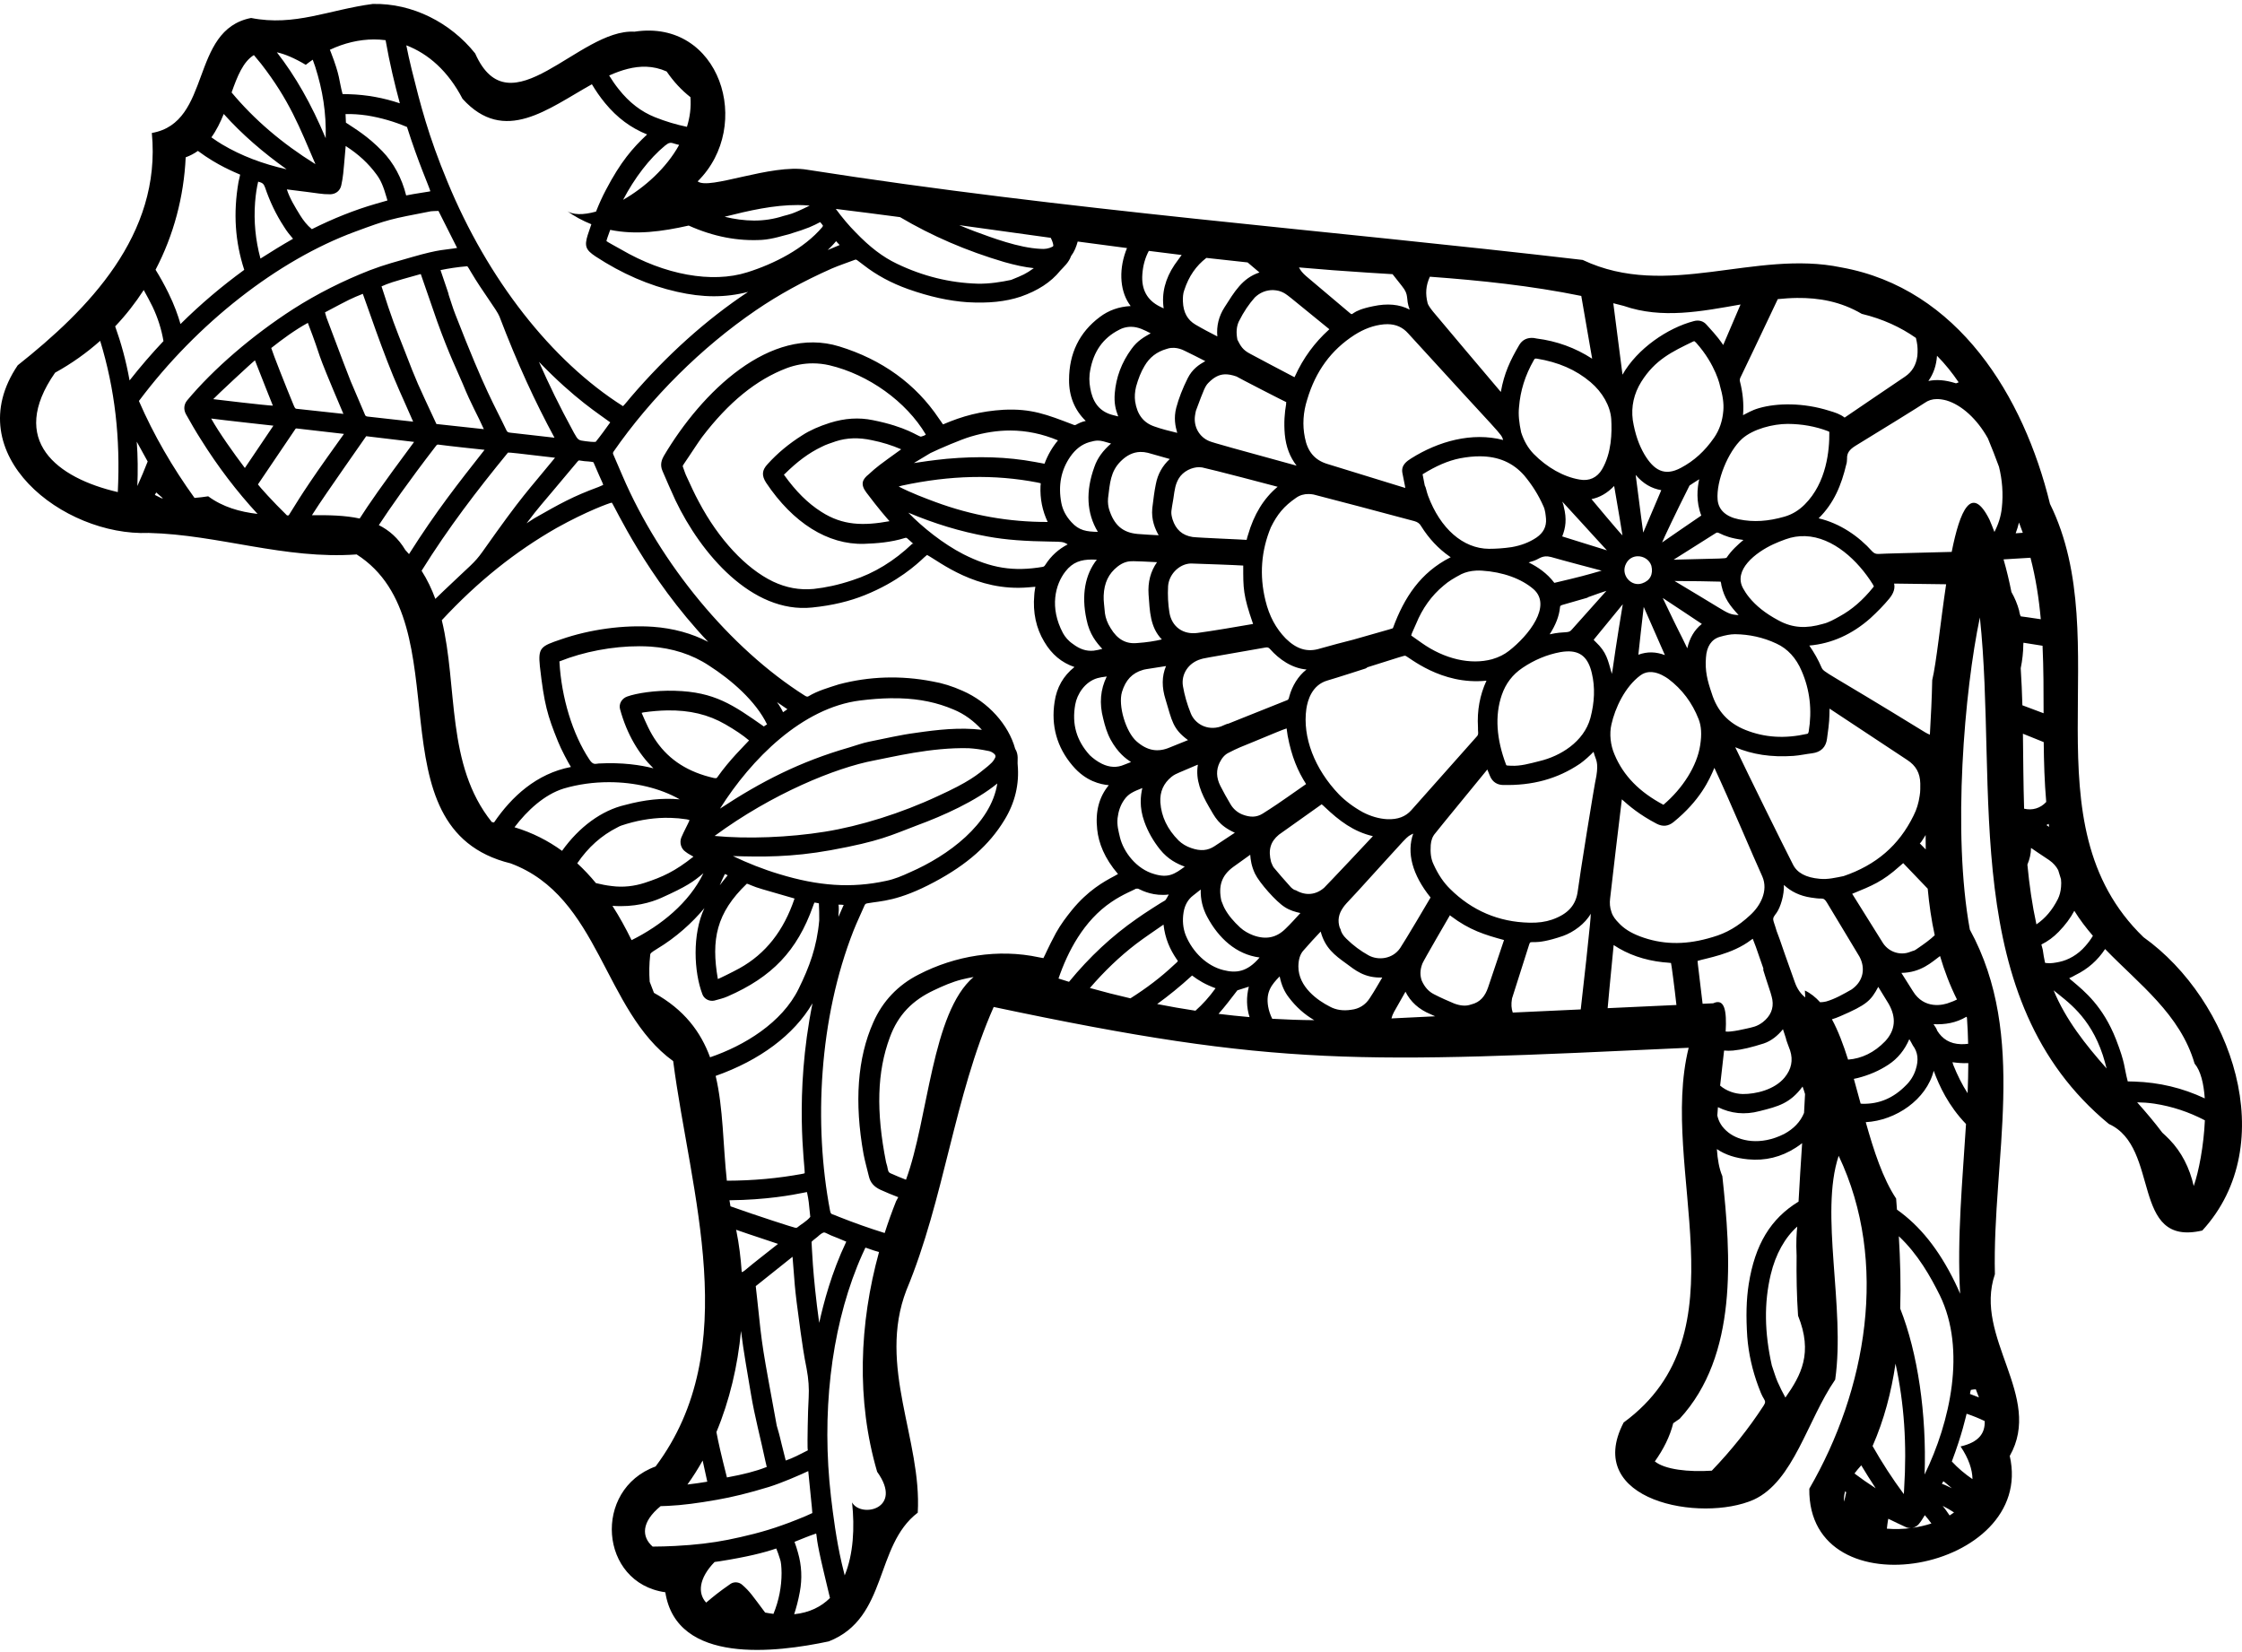 <svg width="384" height="283" viewBox="0 0 384 283" fill="none" xmlns="http://www.w3.org/2000/svg">
<path d="M63.844 0.677C56.379 1.655 50.476 4.56 43.008 3.078C32.442 5.141 36.358 20.991 26.006 22.773C27.683 40.245 15.076 53.017 3.036 62.56C-7.293 77.836 10.875 91.876 25.459 91.273C37.42 91.562 48.76 95.852 61.086 94.954C79.521 106.731 63.081 141.899 87.462 147.868C102.74 153.558 103.334 173.07 115.301 181.735C118.217 204.306 127.444 230.909 112.288 251.156C101.469 255.088 102.637 271.116 113.953 272.7C115.893 285.154 132.955 283.027 141.951 281.112C152.111 277.123 149.767 264.712 157.188 259.069C157.913 246.609 150.247 233.957 155.244 220.97C161.774 205.307 163.384 187.863 170.195 172.461C219.143 182.826 232.741 182.062 289.227 179.446C284.064 200.245 299.09 228.241 278.092 243.625C271.073 257.095 291.396 260.819 300.377 256.84C307.223 253.683 309.548 243.214 314.324 236.284C316.096 223.889 311.612 207.87 314.92 197.951C323.591 216.202 319.657 238.133 309.89 254.967C309.62 276.445 348.738 269.102 344.221 249.355C350.014 239.158 337.982 229.072 341.677 218.228C341.208 198.554 347.388 177.534 337.384 159.205C334.356 142.651 336.475 118.19 339.103 105.749C342.252 134.943 335.341 171.171 361.192 192.494C370.101 196.515 364.822 213.625 377.202 210.745C390.798 195.932 382.216 171.269 367.125 160.505C346.865 140.935 362.698 109.791 351.111 86.291C346.617 67.881 335.367 49.379 315.359 45.796C300.572 42.711 285.543 51.362 271.076 44.519C226.418 39.303 182.856 36.052 138.248 29.068C132.082 28.008 121.408 32.614 119.492 31.06C129.152 21.516 123.282 3.181 108.673 5.426C99.172 4.878 87.326 22.561 81.386 9.153C77.18 3.88 70.642 0.52 63.844 0.677ZM64.04 6.755C64.711 6.753 65.378 6.799 66.042 6.882C66.741 10.856 67.616 14.484 68.484 17.694C65.713 16.763 62.818 16.225 59.813 16.136C59.452 16.12 59.034 16.12 58.672 16.107C57.999 13.559 58.305 13.174 56.669 8.938C56.614 8.796 56.556 8.666 56.499 8.528C58.944 7.372 61.508 6.762 64.04 6.755ZM69.591 7.763C73.355 9.196 76.761 12.185 79.222 16.923C86.4 24.832 93.864 18.613 101.377 14.431C102.031 15.531 102.772 16.611 103.629 17.653C105.734 20.205 108.073 21.916 110.836 23.028C108.347 25.352 106.289 27.733 103.789 32.504C103.173 33.661 102.623 34.877 102.086 36.234C99.909 36.849 98.053 36.844 96.978 36.048C98.4 37.065 99.836 37.829 101.284 38.404C101.077 38.996 100.87 39.598 100.657 40.257C100.071 42.154 100.316 42.798 102.009 43.92C106.49 46.861 111.189 48.907 115.966 49.975C120.365 50.974 124.187 51.007 128.126 49.992C120.969 54.732 114.153 60.864 107.999 68.057C107.999 68.057 106.987 69.302 106.705 69.562C94.467 61.82 83.539 47.862 76.642 31.136C73.347 23.205 72.008 17.929 70.502 11.867C70.124 10.341 69.844 9.036 69.591 7.763ZM47.419 8.957C48.779 9.254 50.404 9.935 52.371 11.1C52.763 10.791 53.162 10.503 53.565 10.226C53.713 10.614 53.856 11.014 53.991 11.434C55.273 15.475 55.894 19.289 55.784 23.671C53.308 17.789 50.625 13.079 47.419 8.957ZM43.482 9.434C43.895 9.925 44.303 10.403 44.73 10.941C49.563 17.178 51.295 21.744 54.004 28.055L54.021 28.111C48.261 24.529 43.532 20.465 39.668 15.835C40.651 13.057 41.638 10.57 43.482 9.434ZM110.713 11.428C111.868 11.47 113.022 11.725 114.175 12.239C115.358 13.963 116.707 15.428 118.257 16.641C118.392 18.392 118.163 20.094 117.655 21.722C115.833 21.346 114.001 20.8 112.191 20.077C109.767 19.106 107.766 17.537 105.992 15.306C105.387 14.552 104.835 13.758 104.331 12.931C106.459 11.977 108.587 11.35 110.713 11.428ZM38.321 19.518C41.501 23.066 45.108 26.151 49.092 28.993C45.016 28.08 41.339 26.695 38.031 24.727C37.384 24.337 36.781 23.934 36.207 23.521C37.076 22.318 37.747 20.941 38.321 19.518ZM59.182 19.536C60.307 19.511 61.518 19.578 62.887 19.779C65.263 20.168 67.538 20.825 69.711 21.75C71.665 27.921 73.426 31.765 73.711 32.756C73.381 32.851 72.797 32.898 72.176 33.017C71.209 33.176 70.353 33.305 69.566 33.471C68.837 30.523 67.424 27.89 65.478 25.888C62.94 23.281 60.87 22.089 59.248 21.006C59.215 20.479 59.198 20.008 59.182 19.536ZM114.844 24.46C115.13 24.44 115.342 24.586 116.321 24.819C114.119 28.807 110.394 32.124 106.721 34.226C108.674 30.492 111.226 27.149 113.892 24.95C114.19 24.745 114.377 24.571 114.597 24.508C114.693 24.48 114.772 24.465 114.844 24.46ZM59.208 25.009C61.397 26.405 63.107 28 64.479 29.869C65.252 30.898 65.678 31.968 66.233 33.894C66.28 34.059 66.327 34.223 66.359 34.333C65.809 34.491 65.149 34.681 64.433 34.887C60.746 35.948 57.059 37.425 53.412 39.249C52.553 38.542 51.97 37.758 51.425 36.902C50.526 35.433 49.644 34.019 49.13 32.438C55.55 33.213 54.786 33.254 56.58 33.274C57.524 33.24 58.254 32.673 58.456 31.721C58.776 30.14 58.754 30.265 59.208 25.009ZM33.898 25.846C37.315 28.387 40.182 29.471 41.135 29.912C41.049 30.235 40.978 30.612 40.845 31.187C39.935 36.514 40.258 41.365 41.832 46.216C38.038 48.976 34.393 52.051 30.915 55.495C30.487 54.009 29.855 52.223 28.852 50.188C28.146 48.748 27.409 47.428 26.644 46.198C29.743 40.279 31.494 33.682 31.805 26.942C32.587 26.663 33.275 26.286 33.898 25.846ZM44.219 31.11C44.99 31.305 45.162 31.494 45.391 32.083C46.198 34.473 47.264 36.729 48.644 38.834C49.102 39.597 49.654 40.272 50.19 40.892C48.297 41.973 46.474 43.094 44.612 44.285C43.764 41.132 43.443 37.947 43.689 34.659C43.804 33.195 43.977 32.132 44.219 31.11ZM136.68 35.114C137.336 35.117 137.991 35.154 138.646 35.208L138.656 35.226C135.473 36.797 135.151 36.71 134.215 36.979C130.799 38.1 127.479 37.934 124.104 37.122C128.3 36.063 132.508 35.099 136.68 35.114ZM143.152 35.78C146.821 36.231 150.488 36.699 154.153 37.187C159.639 40.426 165.532 42.968 172.001 44.879C173.882 45.41 175.534 45.77 177.068 45.925C175.686 46.918 175.207 47.116 173.179 47.938C171.606 48.271 169.506 48.635 167.406 48.584C162.718 48.443 158.106 47.328 153.61 45.165C151.194 44.013 148.98 42.325 146.514 39.757C145.391 38.629 144.261 37.283 143.152 35.78ZM75.092 36.111C76.198 38.296 78.14 42.147 78.29 42.461C76.135 42.842 75.529 42.6 70.576 44.025C68.21 44.706 65.828 45.332 63.359 46.28C58.753 48.082 54.329 50.308 50.251 52.911C43.212 57.439 36.576 63.161 32.055 68.573C31.482 69.274 31.428 70.124 31.831 70.902C32.691 72.442 33.519 73.872 34.387 75.231C37.305 79.906 40.563 84.179 44.112 88.017C41.066 87.66 38.166 86.841 35.66 85C34.92 85.119 34.134 85.21 33.318 85.277C29.532 80.036 26.299 74.444 23.82 68.738C23.803 68.683 23.786 68.627 23.841 68.611C33.744 55.394 47.552 44.57 60.805 39.685C66.567 37.55 66.803 37.543 73.801 36.185C74.147 36.145 74.564 36.144 75.036 36.127L75.092 36.111ZM140.478 38.038C140.564 38.132 140.928 38.565 140.96 38.675C140.92 38.746 140.881 38.816 140.841 38.887C137.733 42.582 132.586 45.194 127.995 46.633C121.934 48.556 113.821 47.076 106.372 42.724C105.451 42.215 104.033 41.432 103.876 41.298C103.868 41.117 104.178 40.319 104.514 39.367C108.919 40.276 113.419 39.653 117.956 38.632C122.228 40.549 126.38 41.321 130.509 41.084C132.381 40.963 134.386 40.267 135.062 40.132C138.568 39.064 139.181 38.709 140.478 38.038ZM164.294 38.56C169.518 39.282 174.741 40.01 179.965 40.731C180.2 41.185 180.352 41.607 180.404 41.986C180.436 42.096 180.358 42.237 180.193 42.285C179.619 42.569 178.998 42.688 178.203 42.619C174.459 42.445 169.91 40.714 166.911 39.611C166.029 39.278 165.157 38.923 164.294 38.56ZM143.205 41.305C143.378 41.493 143.567 41.737 143.812 41.964C143.222 42.193 142.594 42.493 142.004 42.722C141.47 42.936 141.87 42.88 143.205 41.305ZM184.585 41.367C187.398 41.75 190.213 42.117 193.028 42.484C191.635 45.858 191.732 49.517 193.346 51.971C193.448 52.119 193.551 52.269 193.653 52.418C191.655 52.516 189.872 53.149 188.356 54.301C184.876 56.911 183.111 60.517 183.104 65.047C183.079 67.855 184.065 70.253 185.964 72.09C185.233 72.241 184.825 72.476 184.511 72.626C184.157 72.846 184.102 72.863 183.693 72.683C179.34 71.016 176.648 69.944 171.889 70.18C167.965 70.415 164.867 71.246 161.526 72.683C161.353 72.495 161.1 72.033 160.824 71.695C156.849 65.748 151.06 61.573 143.741 59.329C131.912 55.7 120.181 67.12 113.688 78.104C113.374 78.671 112.975 79.56 113.472 80.668C114.183 82.311 114.909 84.009 115.691 85.691C120.042 94.808 128.784 105.104 139.086 104.047C142.618 103.687 145.511 102.973 148.129 101.922C153.788 99.639 156.992 96.691 158.35 95.406C158.539 95.233 158.689 95.131 158.783 95.044C160.893 96.165 167.219 101.377 176.169 100.59C176.57 100.535 176.93 100.548 177.332 100.493C177.277 100.926 177.168 101.375 177.146 101.918C176.876 104.915 177.472 107.604 178.845 109.891C180.131 112.083 181.847 113.496 184.027 114.239C182.134 115.737 180.981 117.736 180.624 120.223C180.002 124.275 181.009 127.978 183.705 131.135C185.967 133.821 188.5 134.344 189.908 134.475C188.229 136.508 187.581 139.018 187.925 142.077C188.173 144.389 189.152 146.967 191.486 149.692C191.282 149.81 191.077 149.929 190.818 150.064C189.113 150.971 186.33 152.487 183.56 155.905C182.681 156.993 181.684 158.292 180.861 159.78C179.466 162.386 179.059 163.456 178.706 164.094C178.58 164.072 178.579 164.072 177.95 163.954C170.962 162.449 163.571 163.681 157.347 166.902C153.811 168.694 151.157 171.484 149.574 175.097C146.856 181.182 146.303 188.788 147.908 197.682C148.162 198.979 148.526 200.246 148.82 201.473C149.065 202.534 149.689 203.248 150.791 203.765C151.802 204.228 152.823 204.647 153.852 205.038C153.729 205.269 153.609 205.509 153.479 205.726C152.766 207.514 152.114 209.332 151.523 211.173C148.893 210.355 146.292 209.435 143.729 208.418C143.249 208.199 142.856 208.074 142.588 207.972C142.391 207.91 142.249 207.83 142.162 207.319C139.351 192.576 140.269 174.436 146.188 159.386C146.775 157.906 147.45 156.521 148.093 155.026C148.171 154.884 148.248 154.741 148.594 154.702C150.859 154.289 153.809 154.393 160.056 151.047C165.635 148.072 169.438 144.714 172.026 140.454C173.853 137.485 174.602 134.29 174.305 130.979C174.225 130.287 174.521 129.248 173.874 128.242C172.742 124.099 169.243 120.22 164.881 118.317C163.102 117.517 161.402 116.993 159.711 116.705C154.281 115.645 148.854 115.836 143.705 117.198L143.651 117.213C141.795 117.806 140.034 118.312 138.509 119.228C138.36 119.33 138.196 119.378 137.825 119.127C125.076 111.056 113.117 96.62 106.624 81.505C106.079 80.232 105.549 79.014 105.004 77.741C104.988 77.686 104.957 77.575 105.075 77.363C111.477 68.132 120.137 59.504 129.502 53.115C133.288 50.536 137.499 48.192 142.467 45.989C143.74 45.444 145.101 44.994 146.445 44.487C146.72 44.408 146.681 44.477 147.894 45.38C150.123 47.123 152.658 48.48 155.515 49.505C159.23 50.82 162.535 51.538 165.697 51.76C169.332 51.966 172.227 51.67 174.837 50.8C177.706 49.796 179.977 48.367 181.601 46.351C182.19 45.705 183.054 44.98 183.445 43.854C184.019 43.094 184.344 42.253 184.585 41.367ZM196.765 42.969C198.639 43.207 200.513 43.444 202.388 43.67C201.985 44.2 201.605 44.767 201.161 45.369C199.577 47.731 198.927 50.243 199.309 52.814C199.113 52.752 198.955 52.618 198.688 52.517C196.467 51.427 195.458 49.572 195.658 46.953C195.765 45.462 196.14 44.136 196.765 42.969ZM206.623 44.17C208.975 44.441 211.329 44.699 213.684 44.944C214.361 45.518 215.038 46.091 215.715 46.665C212.775 47.63 211.426 49.983 209.74 52.614C208.751 54.149 208.337 55.817 208.498 57.618C207.309 57.007 205.979 56.318 204.758 55.597C203.396 54.797 202.67 53.516 202.603 51.628C202.578 50.92 202.626 50.251 202.829 49.716C203.615 47.296 204.878 45.508 206.623 44.17ZM80.026 45.597C80.097 45.637 80.42 46.139 80.673 46.602C82.653 49.965 85.098 53.075 85.541 54.199C88.678 62.413 91.655 68.827 94.97 74.965C93.978 74.833 88.998 74.298 87.393 74.104C86.96 74.05 86.874 73.956 86.74 73.697C84.624 69.24 83.236 67.316 77.997 53.867C77.57 52.798 77.221 51.588 76.849 50.503C76.809 50.157 76.754 50.173 75.449 46.259C76.857 45.973 78.28 45.742 80.026 45.597ZM222.486 45.801C226.383 46.145 230.286 46.444 234.194 46.688C235.634 46.776 237.073 46.866 238.512 46.958C239.061 47.649 239.542 48.272 240.087 48.949C241.466 50.638 240.674 50.984 241.441 53.028C239.685 52.103 237.608 51.927 235.194 52.443C231.082 53.268 231.893 54.225 231.176 53.597C229.286 51.996 223.7 47.286 223.7 47.286C223.136 46.792 222.734 46.326 222.486 45.801ZM72.068 46.933C72.1 47.043 74.235 53.221 74.883 55.061C76.947 60.783 78.336 63.542 79.276 65.774C80.706 69.296 81.843 71.173 82.87 73.499C80.163 73.205 77.457 72.912 74.75 72.618C71.307 65.206 71.584 65.961 69.26 59.955C67.719 56.049 67.159 54.721 65.348 49.045C66.621 48.5 66.824 48.382 72.068 46.933ZM244.904 47.392C253.599 48.032 262.258 48.931 270.834 50.684C271.659 55.428 272.698 61.436 272.698 61.436C269.839 59.577 266.643 58.409 263.182 57.975C263.056 57.953 262.93 57.93 262.678 57.883C261.577 57.783 260.745 58.2 260.22 59.067C258.659 61.721 257.624 63.925 257.055 67.128C256.172 66.13 245.483 53.414 245.483 53.414C244.932 52.739 244.609 52.236 244.529 51.961L244.513 51.906C244.111 50.315 244.206 48.907 244.904 47.392ZM24.616 49.673C25.168 50.65 25.674 51.612 26.126 52.522C27.026 54.408 27.651 56.373 28 58.418C25.991 60.545 24.069 62.767 22.193 65.154C21.597 61.803 20.729 58.687 19.726 55.895C21.559 53.965 23.189 51.879 24.616 49.673ZM218.072 49.681C218.921 49.734 219.261 49.874 219.67 50.054C220.434 50.43 220.291 50.352 227.688 56.388C227.632 56.404 227.649 56.459 227.594 56.475C225.183 58.658 223.206 61.312 221.789 64.461C221.75 64.532 221.749 64.532 221.709 64.603C221.229 64.383 214.119 60.59 214.119 60.59C212.859 59.939 212.489 59.271 211.937 58.179C211.699 56.936 211.775 55.962 212.175 55.072C213.045 53.332 213.931 52.062 214.92 50.944C215.807 50.093 216.876 49.667 218.072 49.681ZM62.141 50.324C62.536 51.283 65.69 60.803 68.376 66.823C68.826 67.766 69.435 69.261 70.762 72.216C69.102 72.038 65.655 71.659 63.004 71.349C62.697 71.317 62.556 71.238 62.461 70.909C59.23 63.198 61.466 69.11 55.917 54.38C55.917 54.38 55.68 53.553 55.664 53.498C60.057 51.162 60.113 51.146 62.141 50.324ZM307.767 51.028C311.561 50.987 315.28 51.644 318.875 53.753C322.508 54.63 325.55 56.052 328.151 57.876C328.202 58.099 328.254 58.322 328.297 58.55C328.464 59.337 328.465 60.17 328.396 60.965C328.186 62.515 327.505 63.664 326.311 64.484C326.012 64.689 316.034 71.432 315.939 71.519C315.167 70.906 314.255 70.633 313.342 70.359C308.817 68.92 304.317 69.023 301.29 69.894C299.969 70.274 299.169 70.803 298.54 71.103C298.694 69.151 298.501 67.241 298.017 65.354C297.954 65.134 297.947 64.898 298.182 64.473C298.39 64.097 302.238 55.977 304.491 51.228C305.587 51.12 306.681 51.039 307.767 51.028ZM276.319 51.932C276.913 52.082 277.506 52.229 278.099 52.388C284.687 54.675 291.444 53.317 298.113 52.151C296.934 54.908 295.676 57.844 295.144 59.09C294.734 58.493 294.291 57.785 292.297 55.618C291.761 54.997 290.974 54.748 290.093 55.001C285.659 56.158 280.42 59.69 277.895 64.17C277.622 62.112 277.003 57.267 276.319 51.932ZM52.726 55.297C55.572 62.702 53.304 57.931 58.818 70.884C56.364 70.636 53.153 70.249 50.699 70.002C50.628 69.963 50.502 69.939 50.273 69.349C49.119 66.583 46.71 60.484 46.457 59.603C48.35 58.105 50.463 56.544 52.726 55.297ZM237.676 55.521C239.116 55.538 240.255 56.057 241.179 57.095C257.557 75.086 257.037 74.104 257.457 75.354C252.113 73.971 246.373 75.562 241.682 78.52C241.031 78.946 239.915 79.625 240.201 81.033C240.272 81.489 240.683 83.336 240.692 83.572C239.779 83.298 230.367 80.406 227.29 79.444C225.196 78.795 223.952 77.365 223.491 74.936C223.054 72.797 223.199 70.609 223.887 68.444C225.341 63.557 227.994 59.935 232.017 57.348C233.58 56.362 235.239 55.706 237.04 55.545C237.258 55.527 237.471 55.519 237.676 55.521ZM193.745 55.97C194.955 55.98 195.98 56.512 197.084 57.088C196.008 57.696 194.82 58.335 193.8 59.761C192.089 62.1 191.151 64.635 190.928 67.381C190.805 69.025 191.051 70.086 191.525 71.32C191.328 71.257 191.076 71.209 190.754 71.124C188.708 70.64 187.454 69.391 186.892 67.229C186.646 66.168 186.504 65.256 186.627 64.029C187.093 60.677 188.551 58.292 191.152 56.769C191.615 56.517 192.024 56.279 192.464 56.153C192.918 56.022 193.342 55.967 193.745 55.97ZM17.157 58.373C19.688 66.652 20.636 75.004 20.177 84.278C9.794 81.873 1.306 75.475 9.44 63.825C12.272 62.266 14.843 60.43 17.157 58.373ZM290.187 58.43C290.187 58.43 290.328 58.508 290.501 58.697C293.914 62.482 294.644 66.264 294.565 65.989C295.072 67.75 295.272 69.064 295.164 70.346C295.017 72.116 294.501 73.635 293.575 74.974C291.975 77.282 290.13 78.944 287.906 80.12C285.069 81.651 283.249 80.506 281.64 77.811C280.693 76.177 280.045 74.337 279.655 71.946C279.351 69.65 279.844 67.424 281.107 65.392C283.476 61.612 286.359 60.247 290.021 58.478C290.131 58.446 290.187 58.43 290.187 58.43ZM201.12 59.575C201.691 59.605 202.297 59.769 202.886 60.069C204.13 60.664 205.319 61.276 206.437 61.848C205.361 62.456 204.206 63.205 203.414 64.803C202.544 66.543 201.893 68.22 201.464 69.833C201.011 71.572 201.297 72.98 201.63 74.135C200.284 73.808 198.938 73.479 197.742 73.048C195.829 72.407 194.765 70.986 194.423 68.761C194.312 67.959 194.366 67.109 194.584 66.211C194.967 64.85 195.413 63.708 196.017 62.7C196.895 61.196 198.113 60.25 199.819 59.759L199.873 59.743C200.089 59.666 200.321 59.614 200.562 59.588C200.743 59.569 200.93 59.565 201.12 59.575ZM331.763 60.93C333.138 62.319 334.362 63.842 335.468 65.471C335.46 65.475 335.427 65.494 335.42 65.498C335.106 65.647 334.996 65.68 334.854 65.601C333.154 65.077 331.691 64.962 330.284 65.248C331.167 64.012 331.65 62.579 331.763 60.93ZM263.032 61.409C263.083 61.408 263.144 61.412 263.221 61.42C266.911 62.027 269.902 63.313 272.423 65.448C274.471 67.183 275.804 69.539 275.966 71.757C276.103 74.101 276.032 77.578 274.393 80.374C273.554 81.807 272.186 82.437 270.55 82.133C267.796 81.674 264.946 80.052 262.668 77.727C261.731 76.746 261.035 75.575 260.537 74.05C260.188 72.422 260.028 71.038 260.175 69.685C260.398 66.939 261.196 64.326 262.701 61.689C262.819 61.476 262.88 61.413 263.032 61.409ZM43.668 61.717C44.766 64.499 46.569 69.105 46.735 69.474C45.901 69.475 36.773 68.408 36.522 68.361C36.922 67.888 43.22 62.024 43.668 61.717ZM92.304 61.967C98.506 68.405 102.695 70.955 104.522 72.336C103.714 73.462 102.906 74.588 102.027 75.675C101.5 75.707 100.887 75.646 100.328 75.568C99.03 75.405 99.029 75.404 98.303 74.124C95.644 69.228 94.144 66.085 92.304 61.967ZM139.229 62.231C140.151 62.232 141.092 62.337 142.048 62.554C148.761 64.138 155.219 68.774 158.572 74.423C158.384 74.597 158.109 74.676 157.724 74.787C157.165 74.709 155.274 73.109 149.522 71.963C147.114 71.464 144.714 71.618 142.144 72.417C140.289 73.01 138.702 73.705 137.397 74.556C135.127 75.984 133.155 77.624 131.483 79.476C130.478 80.539 130.44 81.445 131.205 82.655C135.811 89.553 141.781 93.317 147.987 93.141C150.111 93.067 152.565 92.896 154.971 92.144C155.356 92.034 155.261 92.12 156.451 93.149C156.254 93.088 156.216 93.157 156.216 93.157C153.177 96.057 149.734 98.179 146.024 99.366C143.524 100.204 141.385 100.64 139.364 100.864C136.926 101.089 134.659 100.668 132.384 99.594C127.747 97.353 123.098 92.374 119.704 85.962C118.946 84.571 118.283 83.094 117.651 81.727C117.383 81.208 117.208 80.602 116.947 79.903C116.9 79.738 116.915 79.793 117.998 78.171C118.752 77.061 119.489 75.894 120.258 74.839C124.802 68.884 129.531 65.022 134.797 63.03C136.212 62.512 137.694 62.229 139.229 62.231ZM209.746 64.113C210.35 64.085 211.012 64.21 211.782 64.48C211.94 64.613 220.191 68.854 220.317 68.877C220.279 68.948 220.254 69.073 220.286 69.183C220.02 70.749 219.883 72.338 220.052 74.376C220.268 76.578 220.94 78.291 222.075 79.752C212.112 77.017 207.65 75.798 207.099 75.54C205.406 74.835 204.427 73.091 204.668 71.234C204.7 70.927 204.784 70.604 204.831 70.353C206.24 66.551 206.421 66.142 206.97 65.567C207.893 64.631 208.74 64.159 209.746 64.113ZM331.754 68.346C332.245 68.345 332.784 68.423 333.389 68.585C335.964 69.353 338.616 71.736 340.479 75.081C341.145 76.679 341.776 78.302 342.379 79.946C342.923 82.139 343.138 84.523 342.861 87.013C342.708 88.439 342.288 89.763 341.596 91.105C341.326 90.393 341.041 89.683 340.739 88.975C337.664 82.861 335.697 87.398 334.276 94.521C327.777 94.694 322.532 94.808 321.763 94.871C321.291 94.887 321.023 94.785 320.692 94.463C318.32 91.809 315.131 89.628 311.487 88.77C314.133 86.161 315.387 83.059 316.222 79.541C316.325 79.274 316.338 78.913 316.354 78.551C316.32 77.608 316.744 77.008 317.804 76.346C321.356 74.192 329.449 69.182 329.638 69.009C330.256 68.57 330.937 68.347 331.754 68.346ZM36.166 71.68C37.842 71.913 46.827 72.903 46.827 72.903C46.325 73.644 41.939 80.15 41.939 80.15C40.015 77.605 37.516 74.092 36.166 71.68ZM306.18 72.599C308.626 72.612 310.948 73.016 313.16 73.869C313.302 73.947 313.302 73.947 313.318 74.002C313.355 77.03 312.885 82.646 309.084 86.421C308.064 87.43 306.948 88.108 305.627 88.488C302.876 89.28 300.367 89.466 297.833 88.944C295.622 88.507 294.33 87.33 294.185 85.584C293.92 82.383 295.978 77.32 298.389 75.137C300.29 73.458 303.679 72.604 306.18 72.599ZM50.776 73.376C53.427 73.686 58.479 74.259 58.912 74.313C58.7 74.612 56.91 77.094 56.024 78.362C51.341 84.963 50.166 87.189 49.445 88.271C49.348 88.271 49.253 88.275 49.156 88.275C46.744 85.93 44.395 83.306 44.179 82.961C44.273 82.874 50.438 73.653 50.532 73.566C50.65 73.354 50.721 73.391 50.776 73.376ZM173.041 73.732C175.84 73.738 178.539 74.311 181.205 75.421C180.232 76.595 179.47 77.886 178.899 79.421C178.466 79.367 178.199 79.265 177.262 79.117C172.478 78.229 167.554 78.096 162.151 78.578C159.603 78.834 157.833 79.106 156.52 79.305C157.431 78.744 158.399 78.168 159.365 77.593C160.882 76.858 164.646 75.239 166.297 74.764C168.626 74.068 170.864 73.728 173.041 73.732ZM62.719 74.708L70.925 75.685C65.135 83.494 63.269 86.217 61.604 88.806C59.09 88.256 56.297 88.211 53.425 88.237C54.998 85.765 56.84 83.171 58.922 80.15C61.66 76.204 62.68 74.778 62.719 74.708ZM146.089 75.073C147.115 75.039 148.202 75.143 149.379 75.4C151.086 75.743 152.786 76.268 154.352 76.949C150.503 79.725 150.205 79.93 148.792 81.231C147.724 82.074 147.309 82.91 148.372 84.331C150.587 87.268 151.731 88.548 152.354 89.263C147.88 90.073 144.347 90.016 140.693 87.671C138.291 86.157 136.259 84.06 134.374 81.444C134.287 81.35 134.271 81.296 134.271 81.296C134.31 81.225 134.366 81.209 134.46 81.122C136.501 79.105 138.503 77.576 140.759 76.51C141.482 76.124 142.309 75.885 143.173 75.576C144.101 75.279 145.064 75.107 146.089 75.073ZM188.004 75.459C188.651 75.449 189.201 75.645 190.298 75.963C188.963 77.121 187.966 78.422 187.45 79.941C185.915 84.136 186.104 87.896 188.037 91.094C186.117 91.05 184.819 90.886 183.502 89.418C182.549 88.381 181.996 87.289 181.774 86.102C181.226 83.161 181.716 80.517 183.316 78.209C184.203 76.941 185.272 76.097 186.593 75.718C187.191 75.545 187.615 75.465 188.004 75.459ZM23.423 75.645C24.047 76.777 24.686 77.963 25.293 79.04C24.745 80.449 24.143 81.872 23.524 83.242C23.629 80.709 23.609 78.154 23.423 75.645ZM75.11 76.148C76.786 76.381 82.073 76.945 82.993 77.038C78.473 82.794 74.748 87.487 70.053 94.898C69.846 94.664 69.645 94.427 69.425 94.199C68.214 92.169 66.666 90.827 64.885 89.936C66.871 86.921 69.874 82.603 74.647 76.402C74.859 76.102 74.929 76.141 75.11 76.148ZM195.3 77.403C195.714 77.392 196.145 77.439 196.594 77.548C197.829 77.908 199.12 78.253 200.355 78.612C199.13 79.739 198.291 81.172 197.964 82.934C197.714 84.138 197.553 85.436 197.359 87.041C197.166 89.063 197.845 90.596 198.452 91.672C197.186 91.62 196.028 91.535 194.872 91.451C192.307 91.235 190.803 89.94 189.956 87.204C189.845 86.819 189.711 86.143 189.78 85.349C190.106 82.752 190.189 80.761 191.948 79.004C192.955 77.999 194.055 77.437 195.3 77.403ZM87.051 77.513C87.318 77.492 88.583 77.62 95.062 78.393C90.172 84.388 89.717 84.46 82.648 94.478C81.204 96.502 80.67 96.716 75.951 101.231C75.493 101.691 75.029 102.133 74.564 102.568C73.949 100.895 73.183 99.283 72.209 97.749C76.802 90.376 81.685 84.019 86.959 77.566C86.982 77.544 86.959 77.521 87.051 77.513ZM253.48 78.15C256.648 78.163 259.126 79.239 261.047 81.411C262.411 83.045 263.498 84.758 264.359 86.715C264.675 87.399 264.731 88.216 264.795 88.853C264.884 90.198 264.351 91.247 263.157 92.067C261.908 92.903 260.509 93.424 258.92 93.702C257.607 93.901 256.263 93.991 255.013 93.993C250.592 93.954 246.691 90.546 244.589 84.895C244.296 84.085 244.233 83.448 244.028 83.15C244.028 83.15 243.742 81.742 243.654 81.23C245.98 79.787 247.992 78.911 250.075 78.49C251.29 78.26 252.424 78.145 253.48 78.15ZM99.239 78.854C99.28 78.856 99.325 78.865 99.374 78.88C99.878 78.974 100.364 79.013 100.726 79.028C101.646 79.121 101.647 79.121 101.695 79.286C103.331 83.106 103.157 82.501 103.315 83.051C103.111 83.17 102.725 83.28 102.52 83.398C98.103 85.027 95.95 86.241 91.495 88.775C91.44 88.79 90.245 89.611 90.19 89.626C92.74 86.271 91.361 88.097 98.894 79.079C99.024 78.908 99.117 78.847 99.239 78.854ZM205.398 80.012C205.572 80.014 205.739 80.027 205.896 80.056C207.478 80.376 218.307 83.22 218.827 83.368C216.423 85.371 214.767 88.111 213.751 91.621C213.689 91.818 213.564 92.212 213.518 92.463C213.085 92.409 205.249 92.1 204.258 91.968C202.511 91.696 201.392 90.707 200.831 88.962C200.466 87.696 200.617 87.593 200.959 85.469C201.215 83.667 201.316 82.984 201.865 81.992C202.634 80.676 204.18 80.003 205.398 80.012ZM280.151 81.337C281.413 82.822 282.846 83.661 284.538 83.949C283.512 86.389 282.47 88.775 281.444 91.215C281.444 91.215 280.941 87.605 280.151 81.337ZM166.446 81.701C170.294 81.614 174.018 81.928 177.677 82.633C177.928 82.68 178.127 82.743 178.253 82.765C178.269 82.82 178.213 83.253 178.213 83.253C178.123 85.425 178.527 87.453 179.443 89.395C172.773 89.407 166.494 88.293 160.229 85.984C158.426 85.31 156.16 84.473 153.924 83.329L154.474 83.171C158.625 82.275 162.597 81.787 166.446 81.701ZM291.032 82.081C290.697 83.607 290.457 85.881 291.389 88.294C289.15 89.832 286.857 91.385 284.673 92.908C284.876 92.372 286.984 87.893 289.375 83.153C289.375 83.153 290.624 82.317 291.032 82.081ZM276.467 83.232C277.024 86.409 277.85 91.356 277.89 91.702C277.228 91.058 272.584 85.482 272.584 85.482C273.992 85.196 275.274 84.469 276.467 83.232ZM26.757 84.341C26.757 84.341 27.434 84.93 27.904 85.344C27.823 85.337 27.744 85.334 27.663 85.331C27.282 85.136 26.899 84.94 26.522 84.763C26.6 84.622 26.679 84.481 26.757 84.341ZM224.159 84.609C224.427 84.613 224.704 84.641 224.987 84.694C225.365 84.764 239.618 88.53 242.27 89.257C242.789 89.405 243.158 89.656 243.411 90.12C244.736 92.241 246.368 93.978 248.306 95.327C248.376 95.366 248.446 95.405 248.462 95.46C248.407 95.476 248.353 95.491 248.353 95.491C243.316 98.073 240.53 102.271 238.589 107.537C238.511 107.679 238.99 107.48 232.056 109.474C232.002 109.49 231.946 109.507 231.836 109.538C229.949 110.022 228.007 110.52 226.081 111.075C223.896 111.763 222.054 111.16 220.226 109.362C218.54 107.643 217.394 105.529 216.744 102.856C215.675 98.516 216.013 94.308 217.665 90.317C218.755 88.097 219.901 86.694 221.991 85.258C222.621 84.808 223.354 84.596 224.159 84.609ZM267.583 85.908C268.434 86.795 273.511 92.425 275.229 94.255C274.835 94.129 267.64 91.909 267.57 91.87C268.157 90.39 268.383 88.895 267.836 86.788C267.811 86.497 267.662 86.183 267.583 85.908ZM104.784 86.084C105.335 86.759 110.69 98.745 121.298 109.935C118.495 108.477 115.323 107.603 111.854 107.349C106.866 106.997 101.015 107.785 96.087 109.501C92.667 110.663 92.132 110.878 92.468 114.117C93.212 120.637 93.751 122.507 95.591 127.043C96.05 128.222 97.359 130.705 97.785 131.357C91.879 132.492 87.616 136.454 84.615 140.858C84.486 140.836 84.362 140.81 84.232 140.787C76.348 130.981 78.442 117.624 75.67 106.22C81.848 99.562 88.301 94.43 95.359 90.404C100.444 87.571 104.382 86.139 104.784 86.084ZM155.568 87.801C160.039 89.673 164.423 91.034 169.136 91.883C172.284 92.467 175.627 92.697 180.174 92.76C181.731 92.788 182.077 92.747 182.872 93.235C181.316 94.04 180.037 95.183 179.049 96.718C178.892 97.002 178.726 97.05 178.616 97.082C173.56 97.94 169.744 97.309 165.005 94.919C161.509 93.124 158.019 90.314 155.568 87.801ZM345.805 89.492C346.021 90.078 346.236 90.669 346.458 91.248C346.051 91.277 345.644 91.307 345.237 91.335C345.472 90.713 345.652 90.099 345.805 89.492ZM294.141 91.205C294.254 91.211 294.392 91.275 294.667 91.404C295.36 91.741 296.446 92.204 298.609 92.475C297.651 93.287 296.559 94.255 295.728 95.508C295.359 95.674 295.707 95.634 286.653 95.855C287.305 95.429 288.978 94.411 293.763 91.367C293.939 91.256 294.028 91.202 294.141 91.205ZM309.19 91.824C313.991 91.991 318.237 96.025 320.75 100.047C320.884 100.306 320.915 100.417 320.97 100.401C320.97 100.401 320.932 100.472 320.799 100.629C319.041 102.803 317.179 104.412 315.12 105.54C314.248 106.03 313.171 106.638 312.275 106.836L312.165 106.867C309.468 107.643 307.078 107.616 304.598 106.244C302.346 105.045 300.785 103.765 299.595 102.32C299.129 101.739 298.806 101.236 298.554 100.772C296.817 97.637 300.659 94.625 303.764 93.195C304.393 92.895 305.092 92.636 305.792 92.374C306.944 91.953 308.082 91.785 309.19 91.824ZM280.485 95.268C281.487 95.247 282.505 95.849 282.839 96.893C283.195 98.339 282.623 99.457 281.263 99.907C279.369 100.572 277.502 98.428 278.505 96.531C278.937 95.677 279.706 95.284 280.485 95.268ZM264.734 95.287C264.86 95.281 264.987 95.285 265.117 95.297C265.292 95.314 265.472 95.349 265.665 95.398C267.617 95.969 273.355 97.476 274.323 97.733C271.461 98.557 270.855 98.732 266.224 99.825C264.971 98.16 263.347 97.078 261.82 96.326C262.425 96.151 262.977 95.992 263.59 95.637C263.996 95.42 264.358 95.308 264.734 95.287ZM347.773 95.523C348.677 98.986 349.217 102.504 349.538 106.053C347.979 105.824 346.152 105.551 346.112 105.563C346.026 105.469 345.868 104.919 345.828 104.573C345.536 103.485 345.087 102.399 344.509 101.392C344.135 99.518 343.695 97.654 343.16 95.802C343.716 95.758 346.229 95.61 347.773 95.523ZM187.025 95.83C187.293 95.83 187.569 95.84 187.856 95.853C185.847 98.397 185.193 101.922 186.089 106.073C186.598 108.668 187.843 110.097 188.797 111.134C188.301 111.276 187.79 111.365 187.334 111.436C186.06 111.564 184.934 111.173 183.792 110.31C182.981 109.769 182.429 109.093 182.058 108.425C179.722 104.032 180.737 100.105 182.479 97.876C183.736 96.263 185.152 95.837 187.025 95.83ZM194.196 96.115C194.905 96.12 196.053 96.176 198.169 96.282C197.071 97.85 196.578 99.66 196.724 101.823C196.933 104.623 196.962 107.416 198.995 109.512C197.769 109.805 196.401 110.019 194.765 110.132C192.854 110.324 191.366 109.501 190.214 107.568C189.67 106.712 189.362 105.847 189.25 105.045C189.154 103.881 188.994 102.914 189.032 102.009C189.122 99.838 189.858 98.256 191.413 97.034C191.9 96.655 192.365 96.404 192.861 96.261C193.218 96.158 193.487 96.112 194.196 96.115ZM204.015 96.508C205.879 96.567 211.598 96.769 212.935 96.861C212.935 100.794 212.89 101.879 214.621 106.863C211.955 107.331 207.466 108.088 205.169 108.391C202.653 108.757 200.698 107.353 200.293 104.907C200.062 103.484 199.98 101.958 200.064 100.384C200.218 98.433 201.75 96.92 203.322 96.587C203.543 96.524 203.779 96.517 204.015 96.508ZM252.825 97.725C253.143 97.709 253.475 97.712 253.823 97.732C257.403 97.953 260.598 99.119 262.662 100.909C265.861 103.743 261.843 108.832 258.433 111.481C257.703 112.049 256.776 112.554 255.565 112.902C251.862 113.908 247.392 112.868 243.502 110.114C242.675 109.518 241.936 109.017 241.707 108.845C241.739 108.538 242.13 107.829 242.552 106.813C243.602 104.247 245.164 102.01 247.284 100.268C248.093 99.558 249.059 98.982 250.301 98.327C251.049 97.978 251.872 97.773 252.825 97.725ZM286.809 99.504C288.296 99.494 294.398 99.584 294.705 99.616C294.752 99.781 294.832 100.056 294.841 100.292C295.349 102.47 296.223 103.648 297.784 105.345C296.391 105.269 296.036 105.071 294.233 103.981C293.949 103.824 288.526 100.5 286.809 99.504ZM324.416 99.947C325.819 99.956 330.144 100.023 333.325 100.064C332.35 106.583 331.656 113.541 330.942 116.486C330.882 119.549 330.72 122.677 330.541 125.824C330.265 125.714 329.991 125.585 329.717 125.416C312.487 114.821 312.432 115.253 311.982 114.31C311.421 112.981 310.71 111.756 309.89 110.561C313.728 110.232 317.257 108.621 320.344 105.886C321.569 104.759 322.629 103.68 323.602 102.506C323.908 102.12 324.693 101.118 324.416 99.947ZM275.138 101.193C274.872 101.508 271.355 105.44 269.188 107.851C268.615 108.552 268.111 108.041 265.422 108.636C266.449 107.029 267.037 105.55 267.191 104.016C267.199 103.835 267.223 103.709 267.607 103.598C268.598 103.313 271.734 102.411 271.734 102.411C271.844 102.379 271.954 102.347 272.048 102.261C273.778 101.644 274.588 101.352 275.138 101.193ZM284.784 102.411C285.367 102.779 291.486 106.858 291.486 106.858C290.175 107.89 289.389 109.309 288.991 111.032C287.207 107.315 288.369 109.9 284.784 102.411ZM277.943 103.484C277.849 103.988 276.807 110.306 276.186 114.775C276.124 114.972 276.131 115.208 276.068 115.405C275.371 112.984 275.189 111.725 273.306 109.943C273.149 109.81 273.062 109.715 272.959 109.566C273.053 109.48 277.409 104.115 277.943 103.484ZM281.53 103.942C281.846 104.626 281.713 104.366 285.156 112.195C283.621 111.623 282.173 111.563 280.609 112.132C280.592 112.077 281.444 104.681 281.53 103.942ZM297.175 108.617C299.567 108.646 301.975 109.144 304.251 110.218C306.172 111.095 307.644 112.696 308.584 114.928C309.99 118.158 310.39 121.619 309.783 125.309C309.698 125.632 309.643 125.647 309.533 125.679C305.728 126.536 302.274 126.338 298.976 125.023C296.016 123.849 294.109 121.775 293.167 118.709C292.424 116.54 292.004 114.872 292.189 112.614C292.303 110.734 293.134 109.481 294.565 109.07C295.501 108.8 296.341 108.619 297.175 108.617ZM346.578 110.078C347.985 110.295 348.744 110.422 349.839 110.596C350.015 114.434 350.017 118.297 350.018 122.155C348.661 121.646 347.729 121.296 346.385 120.79C346.33 118.669 346.229 116.555 346.099 114.445C346.381 113.069 346.532 111.707 346.545 110.384C346.569 110.258 346.537 110.148 346.578 110.078ZM109.517 110.678C110.173 110.679 110.82 110.701 111.458 110.741C115.108 111.002 118.508 112.051 121.454 114.004C125.179 116.389 129.448 120.046 131.383 124.078C131.218 124.125 131.029 124.299 130.825 124.417C125.525 120.698 122.391 118.501 115.602 118.308C112.235 118.204 108.987 118.723 107.423 119.292C106.503 119.616 105.938 120.552 106.208 121.488C107.388 125.796 109.423 129.144 111.913 131.586C109.725 131.024 106.609 130.548 102.558 130.76C101.921 130.824 101.569 131.046 100.922 130.04C98.074 125.735 96.158 119.493 95.817 113.335L95.801 113.279L95.855 113.263C99.967 111.61 104.927 110.672 109.517 110.678ZM216.991 110.879C217.177 110.883 217.327 110.944 217.522 111.156C219.114 112.962 221.337 114.468 223.775 114.661C222.314 115.796 221.318 117.512 220.849 119.197C220.717 119.771 220.662 119.787 220.512 119.889C214.523 122.267 210.522 123.895 210.412 123.927C210.121 123.949 209.657 124.204 209.123 124.417C206.733 125.223 204.63 123.921 203.942 122.152C203.318 120.604 202.876 119.064 202.613 117.531C202.263 115.486 203.541 113.508 205.687 112.891C206.238 112.733 205.27 112.892 216.79 110.889C216.863 110.882 216.929 110.877 216.991 110.879ZM268.336 111.563C270.711 111.461 272.029 112.626 272.647 115.316C273.217 117.714 273.113 120.247 272.402 122.954C271.269 127.094 267.198 129.516 263.683 130.349C262.016 130.768 260.42 131.228 258.846 131.145C258.304 131.122 258.068 131.129 257.981 131.036C256.282 126.579 256.016 122.544 257.213 119.041C257.894 117.058 259.062 115.531 260.759 114.387C262.755 113.038 264.933 112.114 267.252 111.685C267.636 111.619 267.997 111.579 268.336 111.563ZM240.674 112.3C241.249 112.433 246.787 117.393 254.596 116.576C253.46 119.048 252.97 121.692 253.141 124.563C253.149 124.798 253.133 125.161 253.174 125.507C253.166 125.687 253.174 125.924 252.893 126.184C252.626 126.499 241.862 138.594 241.729 138.751C240.739 139.87 239.397 140.376 237.587 140.3C236.195 140.224 234.762 139.801 233.431 139.111C231.801 138.21 230.431 137.174 229.336 136.059C225.167 131.716 223.056 126.246 223.747 121.4C223.973 119.905 224.716 117.307 227.357 116.547C228.898 116.104 233.859 114.499 233.859 114.499C233.969 114.467 234.118 114.364 234.212 114.277C240.163 112.387 240.494 112.294 240.674 112.3ZM199.712 114.073C198.968 115.836 198.98 117.739 199.636 119.814C200.736 123.431 200.84 124.831 203.478 126.753C202.684 127.101 201.71 127.44 200.381 128.002C198.314 128.894 196.497 128.582 194.661 126.965C192.826 125.348 191.472 120.852 192.168 118.507C192.778 116.484 193.917 115.263 195.734 114.741C196.064 114.646 195.717 114.686 199.712 114.073ZM282.946 115.109C284.184 115.203 285.291 115.957 285.73 116.26C288.085 118.026 289.82 120.327 290.934 123.165C291.392 124.344 291.497 125.744 291.202 127.617C290.673 131.165 288.209 135.032 284.903 137.83C280.824 135.667 278.059 132.888 276.526 129.217C275.831 127.629 275.624 125.663 275.999 124.066C276.623 121.265 278.314 117.619 280.969 115.663C281.436 115.32 281.926 115.157 282.408 115.112C282.588 115.096 282.769 115.096 282.946 115.109ZM189.56 115.861C188.47 118.081 188.262 120.463 188.951 123.066C189.244 124.292 189.593 125.504 190.232 126.691C191.479 128.954 192.834 129.934 193.716 130.515C192.537 130.973 193.126 130.745 192.537 130.974C191.318 131.503 190.052 131.449 188.737 130.814C187.903 130.398 187.217 129.882 186.642 129.333C184.372 126.828 183.565 124.022 184.157 120.693C184.468 118.876 185.825 116.757 187.971 116.139C188.356 116.028 188.868 115.941 189.56 115.861ZM152.518 119.584C153.06 119.576 153.589 119.58 154.107 119.596C157.564 119.699 160.537 120.329 163.298 121.508C165.187 122.276 166.787 123.484 168.174 124.992C164.35 124.543 160.599 124.967 156.824 125.517C154.182 125.859 151.564 126.494 148.969 127.002C147.727 127.24 146.602 127.682 145.446 128.015C137.026 130.437 130.379 133.839 123.316 138.493C128.673 129.98 137.41 121.209 147.303 119.972C149.163 119.739 150.894 119.608 152.518 119.584ZM133.083 120.25C133.682 120.674 134.264 121.042 134.863 121.466C134.619 121.655 134.36 121.789 134.116 121.979C133.934 121.554 133.58 120.942 133.083 120.25ZM313.356 121.362C313.867 121.691 326.672 130.164 326.672 130.164C328.137 131.113 328.863 132.393 328.898 134.171C328.89 134.769 328.933 135.532 328.792 136.287C328.614 137.531 328.278 138.64 327.745 139.687C325.229 144.82 321.301 148.155 315.767 150.045C314.414 150.315 313.023 150.656 311.67 150.509C309.286 150.301 307.799 149.477 307.096 148.07C305.47 144.903 299.469 132.746 297.203 127.975C300.124 129.221 303.365 129.719 307.163 129.46C308.272 129.38 309.334 129.133 310.372 129.013C311.867 128.822 312.754 127.971 312.925 126.492C313.359 123.447 313.319 123.1 313.356 121.362ZM114.265 121.67C118.126 121.604 121.331 122.379 124.225 124.049C125.942 125.045 127.194 125.877 128.297 126.811C127.347 127.859 125.006 130.081 122.888 133.074C122.77 133.286 122.715 133.302 122.283 133.248C117.884 132.249 114.672 130.193 112.448 127.02C111.352 125.488 110.609 123.735 109.898 122.092C109.953 122.076 110.063 122.045 110.173 122.013C111.618 121.806 112.978 121.692 114.265 121.67ZM220.364 124.757C220.404 125.103 220.547 126.015 220.547 126.015C221.23 129.632 222.288 132.067 223.7 134.283C218.546 137.91 217.988 138.25 216.276 139.338C215.215 140.001 214.145 140.012 212.807 139.503C211.933 139.158 211.216 138.531 210.743 137.713C210.167 136.747 209.561 135.669 209.008 134.577C208.305 133.17 208.288 131.865 208.883 130.622C209.298 129.787 209.792 129.228 210.421 128.928C211.977 128.122 212.677 127.861 214.705 127.039C218.006 125.673 219.759 124.931 220.364 124.757ZM346.478 125.661C347.851 126.211 349.124 126.722 350.038 127.097C350.073 130.535 350.172 133.958 350.469 137.347C349.474 138.433 348.073 138.842 346.68 138.499C346.55 134.226 346.532 129.941 346.478 125.661ZM165.921 128.143C166.951 128.204 168.07 128.359 169.148 128.585C169.58 128.64 169.989 128.819 170.32 129.141C170.478 129.275 170.541 129.496 170.478 129.692C170.118 130.511 169.616 130.834 169.144 131.268C167.361 132.734 165.972 133.909 160.651 136.333C154.403 139.263 147.295 141.486 141.256 142.448C135.161 143.427 127.973 143.708 122.395 143.167C132.23 135.928 143.163 131.471 149.721 130.24C152.607 129.708 159.494 127.966 165.921 128.143ZM272.938 128.758C273.017 129.033 273.066 129.199 273.097 129.309C273.319 130.08 273.807 130.535 273.418 132.911C273.043 134.508 270.469 150.622 270.244 152.533C269.942 155.004 268.592 156.527 265.833 157.499C264.693 157.887 263.434 158.069 261.932 158.024C256.716 157.915 252.104 155.965 248.345 152.22C247.266 151.16 246.343 149.818 245.529 148.026C245.079 147.083 244.959 146.044 245.051 144.707C245.12 143.912 245.347 143.252 245.842 142.692C246.666 141.621 252.985 133.964 254.743 131.79C254.893 132.104 255.004 132.489 255.154 132.803C255.644 134.092 256.628 134.407 257.351 134.436C262.456 134.576 266.764 133.396 270.606 130.801C271.446 130.202 272.2 129.507 272.938 128.758ZM205.169 130.974C204.718 133.547 205.76 135.928 207.062 138.175C208.112 139.959 208.689 141.342 211.5 142.619C210.345 143.369 209.15 144.189 207.995 144.938C206.84 145.688 205.621 145.8 204.031 145.244C203.173 144.955 202.449 144.508 201.873 143.958C199.943 142.011 198.91 139.866 198.74 137.412C198.635 135.596 199.292 134.154 200.643 133.051C201.185 132.657 201.019 132.705 203.252 131.765C205.318 130.872 205.004 131.021 205.169 130.974ZM293.631 131.506C296.245 137.071 300.415 147.013 301.845 150.117C302.903 152.554 301.507 155.161 299.756 156.737C297.738 158.629 295.696 159.812 293.384 160.477L292.503 160.73C288.36 161.863 284.577 161.759 280.901 160.374C279.295 159.763 278.13 159.025 277.263 158.083C276.759 157.572 276.222 156.952 276 156.181C275.723 155.427 275.683 154.664 275.768 153.925C276.001 151.832 277.519 138.882 277.783 136.899C278.988 137.983 280.738 139.506 283.753 141.082C284.8 141.615 285.727 141.525 286.646 140.784C291.186 137.094 292.785 133.537 293.631 131.506ZM104.312 133.96C108.705 133.962 113.035 134.97 116.421 136.901C113.424 136.631 110.365 136.974 107.102 137.853C103.059 138.779 99.191 141.619 96.266 145.72C93.874 143.982 91.18 142.603 88.12 141.68C90.312 138.79 93.232 136.089 96.526 135.057C99.017 134.318 101.675 133.958 104.312 133.96ZM170.817 134.182C169.728 141.169 162.344 146.57 155.883 149.382C154.516 150.014 153.187 150.575 151.78 150.861C145.836 152.154 140.181 151.756 133.452 149.7C130.713 148.879 128.022 147.805 125.534 146.614C130.403 146.763 135.548 146.831 142.287 145.608C150.779 144.059 152.524 143.081 157.091 141.35C161.563 139.705 167.102 137.217 170.817 134.182ZM195.652 134.963C195.363 136.238 195.099 138.221 195.992 140.705C196.625 142.489 197.555 144.069 198.674 145.475C200.07 147.218 201.654 147.955 202.921 148.425C201.201 149.695 200.101 150.428 197.684 149.693C194.639 148.841 192.422 145.902 191.819 143.394C191.558 142.278 191.289 141.344 191.413 140.116C191.553 138.944 191.904 137.889 192.54 136.991C193.254 135.952 194.048 135.603 195.652 134.963ZM226.366 137.748C226.523 137.881 226.752 138.053 226.925 138.241C229.383 140.573 231.824 142.434 235.145 143.207C235.106 143.277 227.162 151.7 226.785 152.047C225.356 153.292 223.609 153.437 221.963 152.481C221.656 152.449 221.342 152.182 221.098 151.955C219.955 150.675 218.985 149.583 218.157 148.57C217.968 148.326 217.856 147.942 217.707 147.627C217.176 145.575 217.599 144.142 219.044 142.952C219.436 142.66 225.918 138.055 226.366 137.748ZM113.806 140.065C114.153 140.058 114.499 140.061 114.844 140.071C115.765 140.096 116.679 140.179 117.584 140.321C117.765 140.328 117.907 140.406 118.104 140.469C117.861 141.075 117.155 142.351 116.693 143.437C116.348 144.311 116.65 145.356 117.39 145.858C118.004 146.337 118.115 146.306 118.768 146.714C115.618 149.229 113.457 150.207 110.407 151.204C108.661 151.766 106.766 152.013 104.784 151.75C103.85 151.644 102.951 151.462 102.067 151.245C101.071 150.034 100.007 148.902 98.869 147.855C100.731 145.113 103.009 143.079 105.764 141.696C106.023 141.561 106.228 141.443 106.448 141.38C108.909 140.555 111.377 140.112 113.806 140.065ZM350.89 141.1C350.914 141.272 350.939 141.444 350.964 141.616C350.807 141.511 350.655 141.411 350.496 141.305C350.631 141.242 350.759 141.169 350.89 141.1ZM242.051 142.769C240.901 146.02 241.868 149.793 245.021 153.713C244.825 154.067 240.535 161.319 239.821 162.359C238.526 164.28 236.033 164.522 234.403 163.62C233.057 162.875 231.774 161.932 230.607 160.778C230.032 160.229 229.692 159.671 229.573 159.05C229.503 159.01 229.503 159.011 229.487 158.956C229.052 157.651 229.263 156.518 230.071 155.392C230.322 155.022 230.456 154.865 232.599 152.58C241.752 142.557 240.699 143.456 242.051 142.769ZM329.814 143.012C329.814 143.836 329.814 144.659 329.831 145.479C329.558 145.201 328.843 144.474 328.814 144.445C328.964 144.342 329.177 144.042 329.294 143.83C329.482 143.563 329.645 143.287 329.814 143.012ZM347.867 145.221C347.867 145.221 349.946 146.648 350.969 147.307C351.668 147.796 352.175 148.367 352.518 149.022C352.666 149.54 352.83 150.055 352.995 150.57C353.047 150.987 353.053 151.43 353.009 151.905C352.94 152.7 352.767 153.344 352.469 153.966C351.498 155.881 350.317 157.264 348.789 158.316C348.053 154.933 347.569 151.517 347.243 148.081C347.636 147.155 347.851 146.212 347.867 145.221ZM214.134 146.391C214.191 147.209 214.326 148.302 214.942 149.614C215.692 151.186 218.6 154.46 220.049 155.354C220.931 155.935 221.9 156.193 222.726 156.372C221.91 157.263 221.053 158.225 220.165 159.076C218.634 160.589 216.842 160.984 214.646 160.186C213.843 159.881 213.063 159.449 212.417 158.861C211.283 157.816 210.384 156.764 209.745 155.578C209.492 155.114 209.334 154.565 209.184 154.251C208.652 151.782 209.2 149.956 211.218 148.481C212.153 147.795 213.2 147.077 214.134 146.391ZM325.973 147.825C326.162 148 328.326 150.289 330.171 152.203C330.414 154.896 330.8 157.559 331.373 160.176C330.551 160.953 329.597 161.636 328.595 162.324C327.605 163.026 328.037 162.663 327.023 163.074C325.624 163.596 323.666 163.206 322.538 161.564C322.435 161.415 317.338 153.229 317.235 153.079C320.647 151.681 322.416 150.994 325.353 148.361C325.541 148.187 325.785 147.998 325.973 147.825ZM120.48 149.557C118.02 154.624 113.227 158.503 108.175 161.015C107.17 158.967 106.09 156.992 104.895 155.14C108.639 155.415 111.488 154.561 113.235 153.787C117.668 151.796 118.752 151.007 120.48 149.557ZM124.153 149.691C124.35 149.754 124.491 149.834 124.633 149.912C124.46 150.14 123.354 151.472 123.276 151.614C123.676 150.724 123.918 150.117 124.153 149.691ZM127.909 151.353C128.09 151.359 128.374 151.518 128.641 151.619C129.924 152.144 130.105 152.152 136.087 153.887C134.224 159.428 131.124 163.358 126.653 165.836C125.521 166.459 123.171 167.613 122.95 167.676C121.782 160.921 122.68 156.373 127.909 151.353ZM305.537 151.558C306.758 152.696 308.287 153.449 310.214 153.729C310.899 153.83 311.456 153.906 311.928 153.89C312.345 153.889 312.557 154.008 312.897 154.566C314.049 156.499 318.018 163.043 318.492 163.86C319.534 165.825 319.135 167.966 317.321 169.322C317.266 169.338 317.266 169.338 317.227 169.409C315.742 170.254 314.311 171.081 312.77 171.524C312.417 171.608 312.076 171.642 311.742 171.651C310.962 170.788 310.102 170.097 309.132 169.641C309.161 170.035 309.176 170.431 309.198 170.825C308.442 170.246 307.824 169.387 307.416 168.238C305.938 164.135 305.195 161.965 304.823 160.88C304.206 159.151 304.381 159.757 304.302 159.482C303.637 157.171 303.385 157.541 304.288 156.328C304.963 155.359 305.611 153.265 305.537 151.558ZM194.911 152.195C194.934 152.195 194.951 152.205 195.022 152.244C195.785 152.62 197.652 153.514 200.184 153.203C199.871 153.77 199.635 154.196 199.525 154.228C199.155 154.393 195.785 156.554 194.701 157.343C190.439 160.304 186.6 163.885 183.096 168.151C182.495 167.966 181.893 167.782 181.295 167.589C182.876 162.977 185.611 157.678 190.361 154.479C192.301 153.146 194.345 152.381 194.533 152.207C194.589 152.191 194.713 152.213 194.768 152.197C194.859 152.201 194.889 152.194 194.911 152.195ZM205.656 152.344C205.604 154.028 205.992 155.584 206.766 157.03C208.7 160.645 211.717 163.472 215.738 163.984C213.603 166.505 211.692 166.697 209.505 166.135C206.742 165.44 204.285 163.108 203.084 160.176C202.626 158.997 202.481 157.667 202.722 156.227C202.916 155.039 203.466 154.047 204.345 153.377C204.832 152.998 205.263 152.636 205.656 152.344ZM139.501 154.573C139.682 154.58 140.004 154.666 140.256 154.713C140.288 155.657 140.339 156.656 140.316 157.616C139.908 162.202 138.624 165.609 136.782 169.357C133.941 175.155 127.474 179.089 121.618 181.078C120.022 176.737 117.218 172.928 112.007 170.041C111.769 169.403 111.522 168.771 111.276 168.138C111.166 166.603 111.191 165.099 111.357 163.622C111.373 163.26 111.466 163.174 112.527 162.512C115.779 160.563 118.568 158.032 120.648 155.527C118.54 160.006 118.85 166.472 120.304 170.284C120.597 171.094 121.502 171.549 122.344 171.367C123.169 171.129 123.901 170.978 124.64 170.646C132.208 167.337 136.526 162.876 139.257 155.178C139.32 154.982 139.423 154.714 139.501 154.573ZM144.047 154.941C144.198 154.949 144.351 154.965 144.504 154.981C144.245 155.532 144.104 155.87 143.603 157.027C143.63 155.886 143.696 156.107 143.655 155.344C143.663 155.164 143.63 155.053 143.599 154.943C143.745 154.932 143.895 154.932 144.047 154.941ZM355.28 155.989C356.218 157.509 357.298 158.923 358.464 160.272C358.107 160.869 357.681 161.454 357.171 162.029C355.876 163.533 354.227 164.425 352.709 164.742C352.033 164.877 351.301 165.028 350.561 164.943C350.456 164.933 350.367 164.913 350.269 164.9C350.109 164.16 349.97 163.409 349.872 162.636C349.789 162.345 349.718 162.053 349.639 161.762C350.732 161.227 351.717 160.496 352.597 159.591C353.748 158.412 354.634 157.214 355.28 155.989ZM272.454 156.488C272.463 157.141 272.316 158.493 271.69 164.394C271.058 170.127 270.851 172.016 270.741 172.879C267.031 173.052 262.299 173.266 259.098 173.418C258.858 172.736 258.809 171.965 258.958 171.096C258.98 170.97 259.006 170.845 259.045 170.773C259.045 170.773 261.235 163.885 261.923 161.721C262.197 160.808 262.34 162.138 267.709 160.295C269.494 159.663 271.513 158.189 272.454 156.488ZM248.337 156.751C248.408 156.79 248.424 156.845 248.495 156.884C251.693 159.301 254.306 160.099 257.603 160.997C257.438 161.462 254.873 169.112 254.873 169.112C254.356 170.631 253.516 171.648 252.014 172.02L251.904 172.051C251.094 172.344 250.119 172.268 249.049 171.86C247.963 171.398 246.876 170.935 245.617 170.285C244.711 169.83 244.017 169.077 243.52 167.969C243.211 167.105 243.179 166.16 243.625 165.019C243.828 164.483 248.298 156.822 248.337 156.751ZM199.281 158.351C199.561 160.773 200.374 162.565 201.518 164.262C201.605 164.356 201.707 164.506 201.738 164.616C201.566 164.844 201.322 165.033 201.039 165.293C198.851 167.356 196.393 169.224 193.615 170.982C191.281 170.446 188.966 169.853 186.672 169.208C189.13 166.353 191.741 163.843 194.574 161.67C196.09 160.519 197.694 159.463 199.281 158.351ZM226.2 159.545C226.952 162.368 228.623 163.614 230.576 165.019C232.088 166.133 233.679 167.523 236.747 167.415C236.143 168.423 235.437 169.699 234.605 170.951C233.868 172.116 232.752 172.796 231.423 172.939C230.055 173.155 228.812 172.975 227.749 172.387C225.725 171.36 222.379 169.046 222.381 165.53C222.393 164.335 222.667 163.421 223.256 162.775C224.245 161.657 225.234 160.538 226.2 159.545ZM300.205 160.78C300.631 161.849 300.6 161.739 302.039 165.913C301.96 166.055 301.928 165.944 302.458 167.579C303.249 169.914 303.44 170.575 303.558 171.196C303.821 172.729 303.24 174.028 301.928 175.061C300.899 175.834 300.208 175.913 299.091 176.174C298.14 176.388 297.299 176.571 296.371 176.66C296.103 176.695 295.832 176.692 295.564 176.666C295.762 173.099 295.389 170.914 293.427 171.829C292.69 171.863 292.339 171.88 291.615 171.913C291.477 170.854 291.267 169.029 290.812 165.21C290.812 165.21 290.764 164.628 290.748 164.573C292.163 164.106 296.685 163.46 299.906 160.984C300 160.898 300.11 160.867 300.205 160.78ZM276.38 161.853C278.814 163.477 281.655 164.447 284.794 164.795C285.408 164.857 285.95 164.88 286.202 164.927C286.245 164.914 286.839 169.415 287.131 172.12C282.632 172.325 279.312 172.483 275.351 172.666C275.465 171.276 275.723 168.626 276.38 161.853ZM360.551 162.537C366.398 168.578 373.421 173.713 375.876 182.15C376.926 183.39 377.447 185.576 377.621 188.115C373.797 186.32 369.827 185.377 365.574 185.235C365.212 185.219 364.794 185.22 364.432 185.207C363.759 182.66 364.067 182.273 362.431 178.036C360.187 172.306 357.011 169.763 354.962 168.028C354.734 167.855 354.576 167.724 354.403 167.535C354.773 167.369 355.142 167.202 355.495 166.981C357.64 165.935 359.308 164.431 360.551 162.537ZM332.282 163.737C333.029 166.276 333.978 168.763 335.182 171.181C334.804 171.375 334.42 171.54 334.024 171.668C332.806 172.197 329.55 172.895 327.633 169.752C327.633 169.752 325.984 167.128 325.661 166.625C329.019 166.574 330.867 164.776 332.282 163.737ZM204.173 167.073C205.315 167.936 206.465 168.618 208.197 169.252C207.145 170.715 205.999 171.996 204.751 173.101C202.556 172.77 200.37 172.388 198.194 171.959C200.165 170.534 202.129 168.941 204.173 167.073ZM219.174 167.226C219.491 168.743 219.989 169.852 220.746 170.826C221.958 172.435 223.409 173.736 225.103 174.721C222.707 174.704 220.305 174.623 217.902 174.482C217.574 173.821 217.33 173.118 217.202 172.382C216.78 169.881 217.792 168.636 219.174 167.226ZM166.751 167.326C159.569 173.435 159.032 191.555 155.175 202.045C154.34 201.723 153.508 201.386 152.681 201.014C152.075 200.771 152.138 200.574 151.956 199.733C151.893 199.512 151.829 199.292 151.765 199.072C150.027 190.336 150.219 183.548 152.403 177.676C153.836 173.748 156.348 171.297 159.916 169.616C161.488 168.865 163.076 168.17 164.743 167.751C165.417 167.585 166.085 167.449 166.751 167.326ZM213.897 168.984C213.443 170.766 213.484 172.517 214.018 174.196C212.245 174.043 210.473 173.856 208.705 173.638C209.793 172.41 210.816 171.065 211.932 169.609C211.932 169.609 213.677 169.047 213.897 168.984ZM321.701 169.015C322.277 169.982 322.924 170.988 323.5 171.954C324.833 174.312 324.617 176.458 322.89 178.326C321.029 180.258 318.864 181.301 316.531 181.475C315.72 178.91 314.834 176.533 313.763 174.569C314.219 174.436 314.686 174.264 315.166 174.053C319.725 172.086 320.423 171.409 321.701 169.015ZM351.734 169.609C354.016 171.503 357.955 174.032 360.163 180.714C360.406 181.48 360.616 182.236 360.811 182.992C357.199 178.915 353.807 174.637 351.734 169.609ZM240.724 169.846C241.576 171.567 243.025 172.878 244.985 173.684C245.272 173.805 245.535 173.931 245.809 174.056C243.216 174.183 240.337 174.322 238.322 174.421C238.414 174.054 238.55 173.69 238.747 173.334C239.413 172.13 240.097 170.98 240.724 169.846ZM139.162 171.831C135.966 187.647 137.908 199.782 137.823 200.938C137.768 200.954 137.657 200.985 137.547 201.017C133.309 201.815 128.945 202.205 124.49 202.215C123.825 196.034 123.889 189.823 122.574 184.266C130.142 181.593 135.965 177.266 139.162 171.831ZM336.804 174.135C336.834 174.185 336.859 174.237 336.891 174.287C337.002 175.767 337.059 177.264 337.095 178.767C336.688 178.814 336.269 178.849 335.846 178.83C333.982 178.77 332.673 177.955 331.774 176.486C331.796 176.36 331.357 175.652 331.167 175.409C333.15 175.491 334.981 175.21 336.804 174.135ZM305.377 176.273L305.876 177.799C305.885 178.036 306.31 179.103 306.603 179.913C307.148 181.603 306.813 183.13 305.667 184.533C303.948 186.636 300.71 187.389 298.499 187.37C297.13 187.345 295.678 186.843 294.615 185.927C294.849 183.842 295.098 181.779 295.295 179.924C295.794 179.965 296.305 179.977 296.833 179.923C298.398 179.771 300.009 179.368 302.085 178.711C303.39 178.276 304.498 177.36 305.377 176.273ZM327.019 177.972C327.224 178.271 327.39 178.641 327.626 179.049C328.502 180.228 328.646 181.557 328.107 183.202C327.794 184.186 327.229 185.122 326.436 185.886C324.316 188.045 321.879 189.105 319 189.039C318.892 189.036 318.788 189.019 318.681 189.013C318.295 187.586 317.911 186.161 317.518 184.771C317.741 184.729 317.967 184.682 318.206 184.62C320.093 184.137 321.845 183.394 323.447 182.337C325.05 181.28 326.236 179.806 327.019 177.972ZM334.412 181.924C335.247 182.029 336.083 182.122 337.124 182.072C337.114 183.78 337.073 185.498 337.003 187.228C336.075 185.786 335.27 184.189 334.539 182.363L334.412 181.924ZM331.197 183.386C332.14 185.979 333.738 189.405 336.73 192.504C336.138 202.117 335.171 211.948 335.723 221.574C335.46 220.941 335.161 220.28 334.819 219.587C332.033 213.91 328.813 209.939 324.901 207.163C324.853 206.535 324.813 205.897 324.761 205.274C322.484 201.843 320.941 197.105 319.559 192.189C324.727 191.906 329.955 188.301 331.197 183.386ZM308.737 186.092C308.899 186.526 309.032 186.949 309.16 187.376C309.108 188.45 309.051 189.525 308.989 190.602C308.364 192.144 307.194 193.339 305.589 194.207C301.479 196.283 297.892 195.409 296.049 193.973C294.859 193.035 294.37 192.084 294.134 191.049C294.167 190.573 294.198 190.099 294.24 189.618C296.468 190.717 298.833 190.97 301.367 190.297C304.591 189.489 306.587 188.974 308.737 186.092ZM366.042 188.791C366.957 188.804 367.914 188.861 368.988 189.019C372.038 189.487 374.925 190.449 377.641 191.874C377.451 196.176 376.607 200.643 375.731 203.126C375.027 200.008 373.633 197.288 371.595 195.182C371.166 194.741 370.754 194.353 370.352 193.986C369.024 192.218 367.565 190.497 366.042 188.791ZM308.662 195.784C308.444 199.116 308.226 202.454 308.047 205.795C303.257 208.715 300.586 213.159 299.517 219.91C299.097 222.593 299.031 225.472 299.266 228.98C299.491 231.835 300.133 234.689 301.177 237.488C301.438 238.187 301.715 238.942 302.157 239.649C302.378 240.002 302.386 240.239 302.057 240.751C299.492 244.69 296.53 248.4 293.189 251.875C289.231 252.138 285.162 251.693 283.431 250.29C284.912 248.218 286.017 246.022 286.584 243.749C286.929 243.501 287.29 243.249 287.686 242.988C297.697 232.118 296.48 215.152 294.994 201.427C294.456 200.177 294.174 198.584 294.057 196.797C295.491 197.775 297.265 198.353 299.391 198.553C302.333 198.839 305.062 198.174 307.576 196.557C307.963 196.31 308.32 196.051 308.662 195.784ZM138.215 204.163C138.532 205.68 138.524 205.864 138.781 208.41C138.168 209.181 137.131 209.718 136.511 210.254C136.511 210.254 136.401 210.285 136.22 210.278C135.969 210.252 129.762 208.258 125.115 206.601C125.051 206.256 124.995 205.91 124.939 205.565C131.297 205.5 135.766 204.651 137.647 204.267C137.867 204.204 138.105 204.195 138.215 204.163ZM307.829 210.069C307.717 211.1 307.597 212.699 307.714 215.087C307.671 218.511 307.731 221.929 307.963 225.333C310.543 231.735 308.494 235.505 305.795 239.354C305.313 238.477 304.856 237.584 304.456 236.662C304.093 235.813 303.824 234.878 303.468 233.848C302.215 228.25 302.119 223.153 303.282 218.289C304.117 214.772 305.74 211.922 307.829 210.069ZM126.069 210.614C129.068 211.668 131.251 212.336 133.259 213.036C131.272 214.621 129.363 216.063 127.541 217.6C127.369 217.745 127.208 217.825 127.042 217.873C126.876 215.454 126.582 213.083 126.125 210.816C126.105 210.749 126.087 210.681 126.069 210.614ZM141.098 211.079C141.208 211.047 141.617 211.226 141.83 211.344C142.735 211.798 142.364 211.549 144.946 212.653C142.384 218.038 141.065 223.185 140.308 226.56C139.137 218.138 139.041 213.04 139.001 212.694C139.079 212.553 139.472 212.261 140.053 211.796C140.43 211.449 140.768 211.174 141.098 211.079ZM325.223 211.724C328.501 214.799 330.657 218.645 332.259 221.87C336.783 231.175 334.02 243.53 329.639 252.536C329.998 242.204 328.466 231.703 325.459 224.113C325.588 219.976 325.468 215.823 325.223 211.724ZM148.221 213.678C148.276 213.662 149.686 214.209 150.26 214.342C150.36 214.372 150.457 214.399 150.556 214.428C147.173 226.704 146.644 239.833 150.236 252.071C154.809 258.427 147.467 260.038 145.938 257.314C146.405 261.623 146.169 266.199 144.675 269.809C144.502 269.108 144.326 268.415 144.159 267.7C143.223 263.619 142.703 259.538 142.328 256.368C140.69 242.181 142.31 228.13 146.82 216.881C147.266 215.74 148.143 213.819 148.221 213.678ZM135.741 215.242C136.15 219.772 135.897 219.308 137.124 228.131C137.347 229.735 137.698 232.197 138.151 234.391C138.493 236.199 138.59 237.779 138.506 239.353C138.353 241.72 138.284 247.283 138.317 247.809C138.309 247.99 138.349 248.337 138.365 248.392C137.013 249.079 135.827 249.718 134.577 250.137C133.207 244.751 133.824 246.897 133.033 244.145C130.554 230.557 130.611 231.376 129.666 222.292C129.555 221.49 129.474 220.381 129.442 220.271L135.741 215.242ZM126.916 227.947C127.362 231.575 128.03 235.185 128.618 238.742C129.27 242.666 130.291 246.423 131.108 250.3C131.203 250.63 131.276 251.087 131.324 251.252C131.268 251.268 131.212 251.284 131.157 251.299C129.499 251.955 127.337 252.518 124.506 253.035C123.481 249.02 123.032 247.006 122.705 245.265C124.961 239.859 126.358 233.904 126.916 227.947ZM324.656 233.545C326.147 240.373 326.617 247.377 326.128 255.036C326.12 255.217 326.101 255.76 326.076 255.886C324.141 253.282 322.343 250.505 320.726 247.66C322.71 243.15 323.938 238.402 324.656 233.545ZM338.41 237.946C338.598 238.413 338.778 238.883 338.945 239.331C338.701 239.236 338.463 239.139 338.213 239.047C337.945 238.945 337.607 238.803 337.411 238.741C337.418 238.56 337.502 238.237 337.565 238.04C337.837 237.983 338.121 237.959 338.41 237.946ZM336.833 242.124C337.932 242.49 338.963 242.912 339.935 243.382C339.995 245.433 338.989 246.988 335.799 247.727C337.205 249.825 337.816 251.689 337.838 253.324C336.56 252.456 335.342 251.433 334.3 250.301C336.093 245.555 336.685 242.643 336.833 242.124ZM120.347 250.14C120.617 251.368 120.794 252.186 121.141 253.763C119.98 253.959 118.85 254.118 117.74 254.247C118.68 252.946 119.548 251.573 120.347 250.14ZM318.788 250.959C319.568 252.26 320.385 253.567 321.258 254.888C319.993 254.076 318.787 253.232 317.625 252.359C317.961 251.908 318.347 251.442 318.788 250.959ZM138.435 251.947C138.556 253.402 139.172 259.064 139.132 259.135C138.04 259.687 135.092 260.834 133.952 261.222C130.713 262.392 127.474 263.143 124.659 263.715C122.009 264.239 119.131 264.591 115.607 264.771C114.336 264.838 113.061 264.87 111.783 264.879C109.871 263.2 109.814 260.683 113.145 257.952C113.566 257.935 113.987 257.932 114.408 257.906C116.878 257.792 119.574 257.432 122.806 256.86C125.416 256.407 128.2 255.726 131.707 254.658C133.947 253.954 136.753 252.729 138.435 251.947ZM332.835 253.702C332.874 253.631 333.923 254.58 334.309 254.886C333.758 254.628 333.19 254.317 332.6 254.129C332.678 253.987 332.757 253.844 332.835 253.702ZM316.02 255.408C316.045 255.43 316.195 255.55 316.211 255.566C316.107 256.125 315.983 256.665 315.842 257.189C315.783 256.644 315.842 256.049 316.02 255.408ZM332.733 257.903C333.376 258.223 334.026 258.601 334.679 259.028C334.433 259.205 334.187 259.383 333.921 259.544C333.483 258.892 333.073 258.323 332.733 257.903ZM329.676 259.496C330.064 259.934 330.439 260.417 330.802 260.922C329.747 261.262 328.644 261.517 327.523 261.672C328.021 261.581 328.49 261.293 328.806 260.82C329.112 260.434 329.346 260.008 329.676 259.496ZM323.416 260.108C324.321 260.563 325.424 261.079 326.455 261.557C326.75 261.686 327.066 261.731 327.376 261.699C325.957 261.885 324.525 261.92 323.176 261.809C323.226 261.325 323.288 260.842 323.368 260.358C323.406 260.288 323.391 260.233 323.416 260.108ZM139.784 262.641C139.958 263.246 139.682 263.326 141.132 269.404C141.561 271.256 141.864 272.485 142.155 273.683C140.641 275.191 138.627 276.195 136.021 276.465C136.376 275.386 136.721 274.125 136.993 272.621C137.413 270.355 137.307 268.12 136.674 265.919C136.5 265.314 136.311 264.653 136.082 264.064C137.261 263.605 138.369 263.108 139.784 262.641ZM132.952 265.204C133.165 265.738 133.394 266.327 133.569 266.932L133.585 266.988C133.766 267.412 133.855 268.339 133.864 269.409C133.864 271.736 133.42 274.1 132.474 276.402C132.014 276.345 131.537 276.269 131.048 276.175C128.855 273.251 128.465 272.594 127.111 271.412C126.552 270.918 125.702 270.864 125.105 271.274C123.13 272.647 122.222 273.392 120.95 274.471C119.475 272.897 119.673 270.309 122.391 267.513C122.685 267.472 122.985 267.431 123.273 267.391C127.888 266.659 130.782 265.947 132.952 265.204Z" fill="black"/>
</svg>
